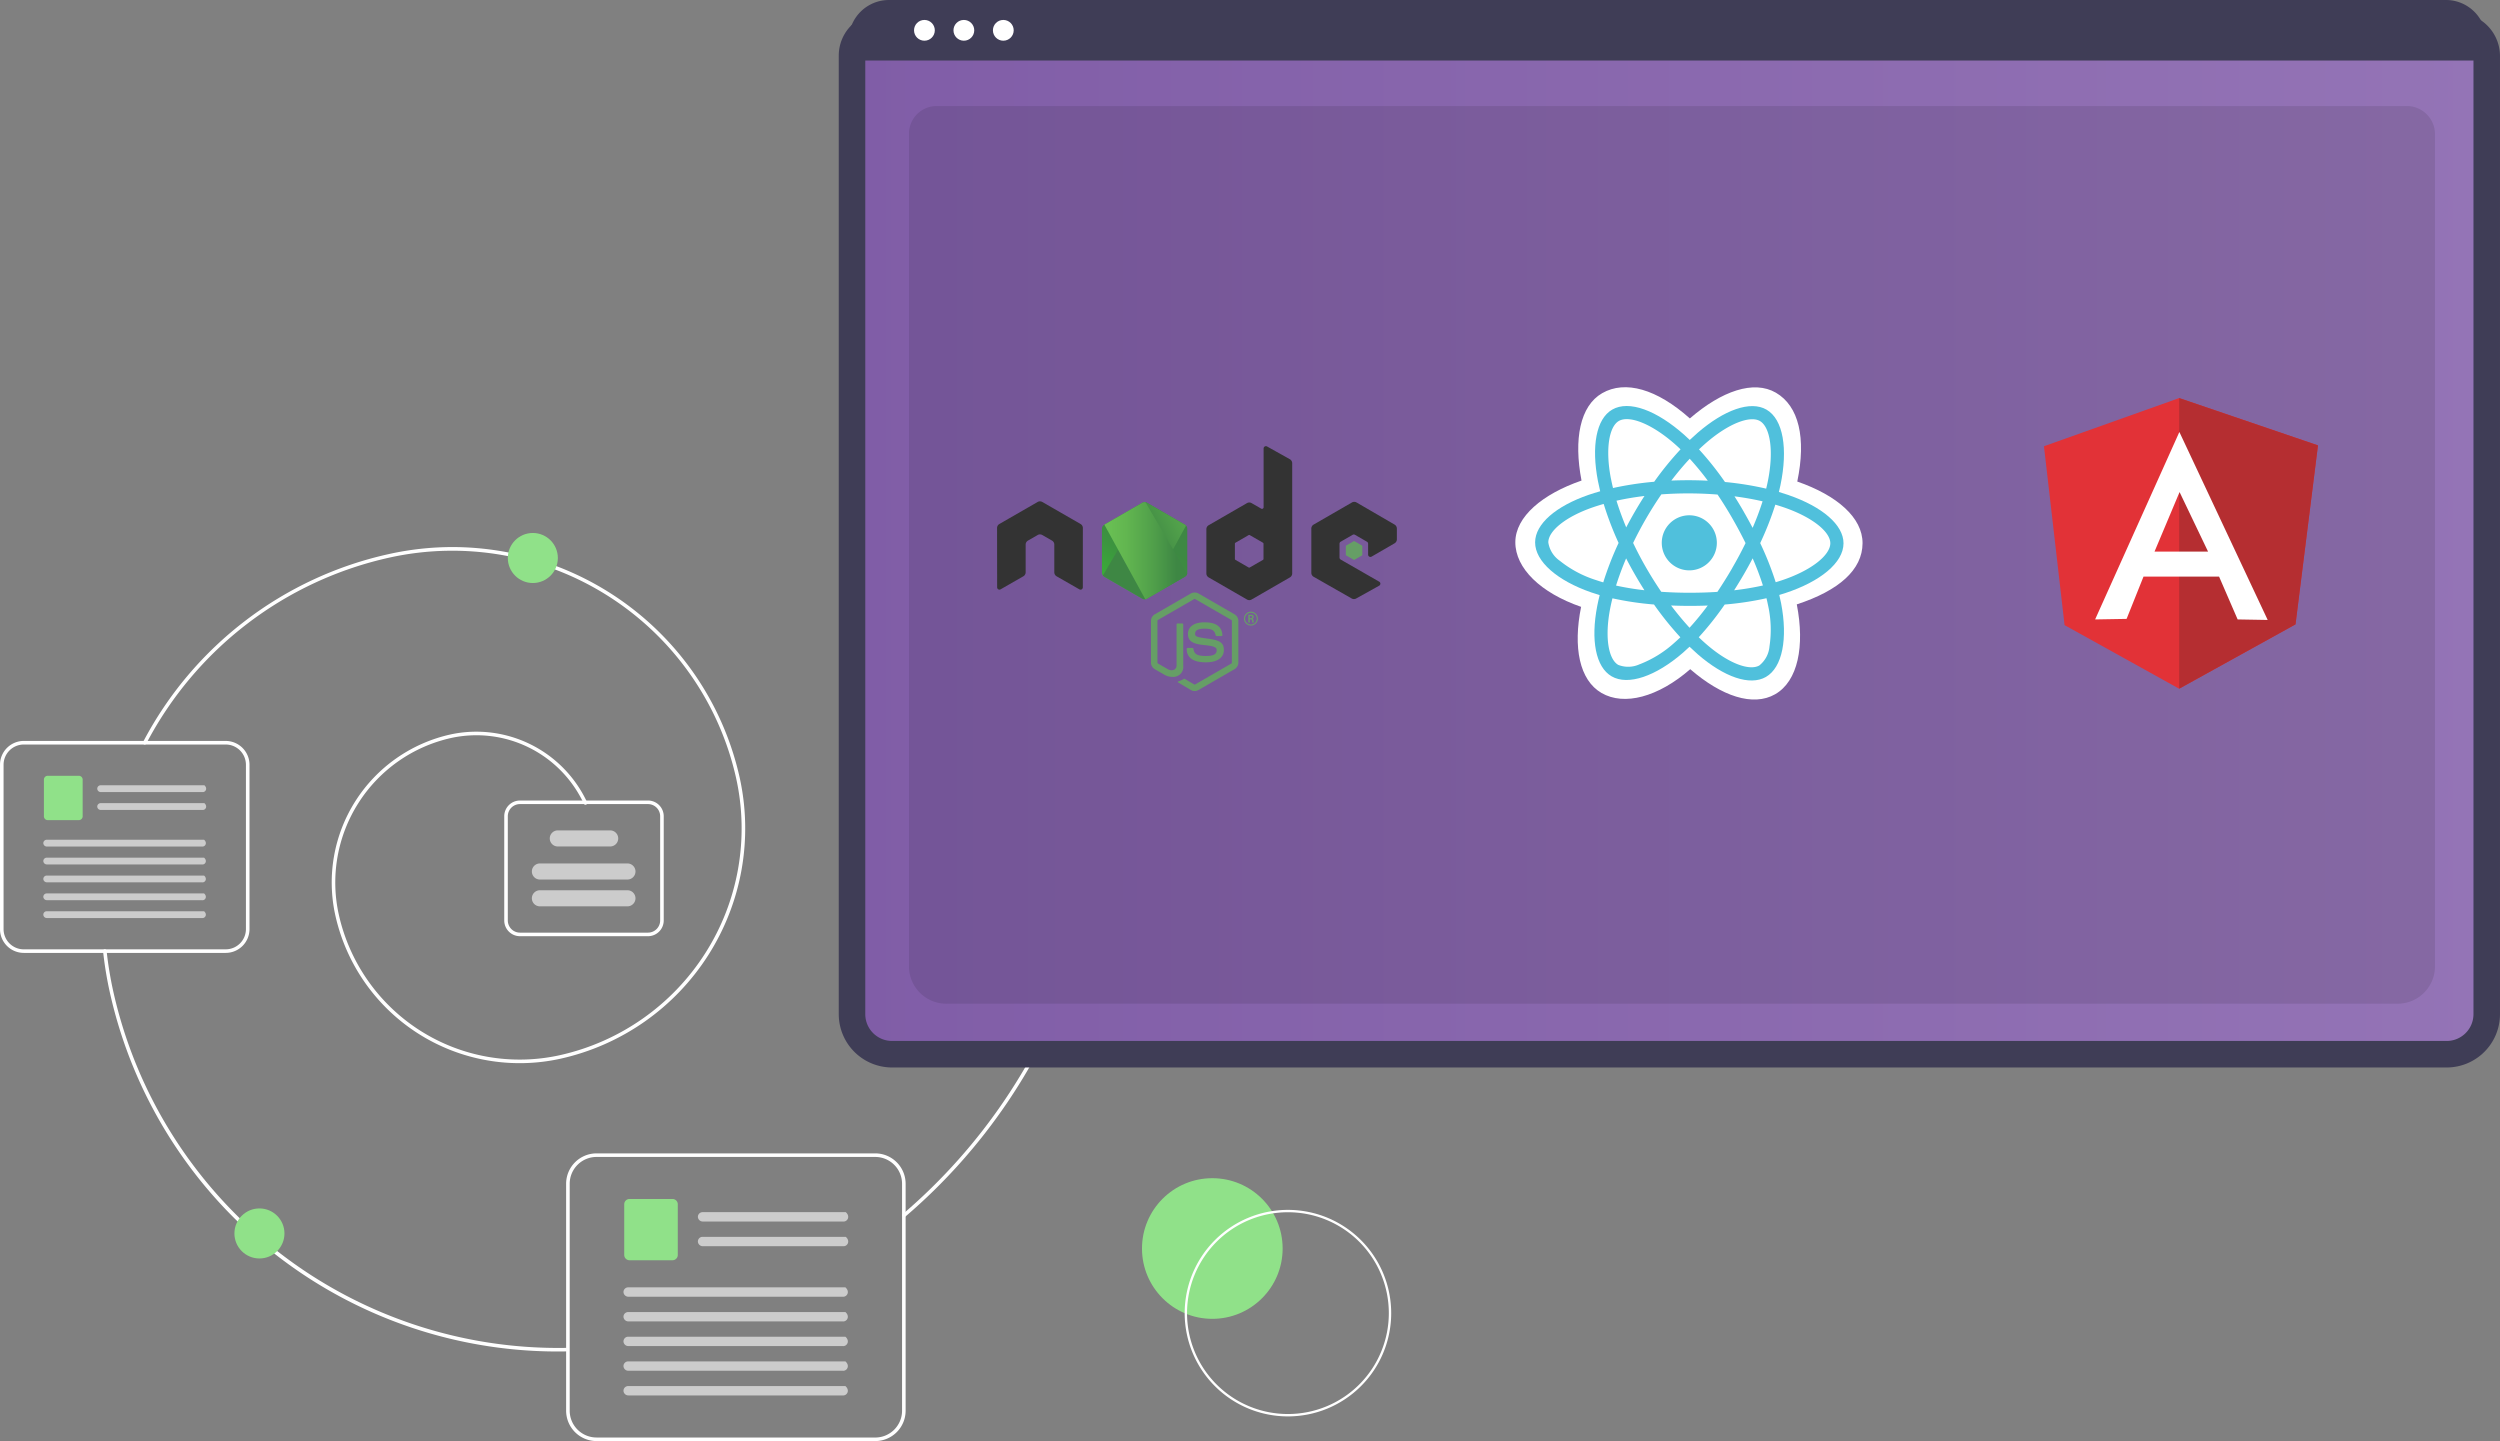 <svg xmlns="http://www.w3.org/2000/svg" xmlns:xlink="http://www.w3.org/1999/xlink" width="282.776" height="163" viewBox="0 0 282.776 163">
  <rect x="0" y="0" width="282.776" height="163" fill="#808080" stroke="none"/>
  <defs>
    <linearGradient id="linear-gradient" x1="0.681" y1="0.175" x2="0.278" y2="0.897" gradientUnits="objectBoundingBox">
      <stop offset="0" stop-color="#3e8744"/>
      <stop offset="0.33" stop-color="#3d8a42"/>
      <stop offset="0.637" stop-color="#3c953f"/>
      <stop offset="0.934" stop-color="#3aa839"/>
      <stop offset="1" stop-color="#3aae38"/>
    </linearGradient>
    <linearGradient id="linear-gradient-2" y1="0.5" x2="1" y2="0.5" gradientUnits="objectBoundingBox">
      <stop offset="0" stop-color="#805da7"/>
      <stop offset="1" stop-color="#9474b6"/>
    </linearGradient>
    <clipPath id="clip-path">
      <path id="Path_31" data-name="Path 31" d="M1154.728,232.865a.519.519,0,0,0-.52,0l-4.307,2.486a.518.518,0,0,0-.26.45v4.975a.521.521,0,0,0,.26.451l4.307,2.487a.521.521,0,0,0,.521,0l4.306-2.487a.521.521,0,0,0,.26-.451V235.8a.518.518,0,0,0-.26-.45Z" fill="url(#linear-gradient)" clip-rule="evenodd"/>
    </clipPath>
    <linearGradient id="linear-gradient-4" x1="0.432" y1="0.552" x2="1.591" y2="-0.183" gradientUnits="objectBoundingBox">
      <stop offset="0.138" stop-color="#3e8744"/>
      <stop offset="0.397" stop-color="#509f4a"/>
      <stop offset="0.711" stop-color="#62b650"/>
      <stop offset="0.908" stop-color="#69bf53"/>
    </linearGradient>
    <linearGradient id="linear-gradient-5" x1="-57.192" y1="0.5" x2="68.9" y2="0.5" gradientUnits="objectBoundingBox">
      <stop offset="0.092" stop-color="#69bf53"/>
      <stop offset="0.289" stop-color="#62b650"/>
      <stop offset="0.603" stop-color="#509f4a"/>
      <stop offset="0.862" stop-color="#3e8744"/>
    </linearGradient>
    <linearGradient id="linear-gradient-6" x1="-0.045" y1="0.5" x2="1.016" y2="0.5" xlink:href="#linear-gradient-5"/>
    <linearGradient id="linear-gradient-7" x1="-347.637" y1="0.5" x2="1.001" y2="0.5" xlink:href="#linear-gradient-5"/>
    <linearGradient id="linear-gradient-8" x1="-1.037" y1="0.5" x2="1.006" y2="0.5" xlink:href="#linear-gradient-5"/>
    <linearGradient id="linear-gradient-9" x1="1.303" y1="-2.111" x2="0.044" y2="2.012" xlink:href="#linear-gradient"/>
  </defs>
  <g id="Technology_Migration_Services_Graphic" data-name="Technology Migration Services Graphic" transform="translate(-1025 -176)">
    <g id="Group_3" data-name="Group 3">
      <path id="Path_80" data-name="Path 80" d="M1076.188,237.878a33.329,33.329,0,0,1,32.48,26.089,26.688,26.688,0,0,1-20.271,31.784,21.366,21.366,0,0,1-25.475-16.248h0a17.151,17.151,0,0,1,13.028-20.427,13.818,13.818,0,0,1,15.455,7.664.2.2,0,0,1-.368.169,13.409,13.409,0,0,0-15-7.438,16.748,16.748,0,0,0-12.722,19.946,20.961,20.961,0,0,0,24.993,15.939,26.282,26.282,0,0,0,19.964-31.3,32.9,32.9,0,0,0-39.188-24.994,41.073,41.073,0,0,0-27.536,21.043.2.2,0,0,1-.36-.186l0,0A41.479,41.479,0,0,1,1069,238.667a33.231,33.231,0,0,1,7.189-.789Z" fill="#fff"/>
      <path id="Path_81" data-name="Path 81" d="M1036.86,283.379a.2.2,0,0,1,.2.181,41.817,41.817,0,0,0,.745,4.546,51.569,51.569,0,0,0,51.224,40.353.2.2,0,0,1,.008.4,51.888,51.888,0,0,1-51.627-40.67,42.151,42.151,0,0,1-.752-4.59.2.2,0,0,1,.18-.223h.021Z" fill="#fff"/>
      <path id="Path_82" data-name="Path 82" d="M1148.33,250.231a.2.2,0,0,1,.2.159,64.731,64.731,0,0,1-21.126,63.223.2.2,0,0,1-.271-.3l.008-.007a64.331,64.331,0,0,0,21-62.829.2.2,0,0,1,.153-.241.22.22,0,0,1,.044,0Z" fill="#fff"/>
      <path id="Path_83" data-name="Path 83" d="M1092.47,306.459H1124a3.439,3.439,0,0,1,3.436,3.436v25.669A3.439,3.439,0,0,1,1124,339H1092.47a3.441,3.441,0,0,1-3.436-3.436V309.895A3.441,3.441,0,0,1,1092.47,306.459ZM1124,338.6a3.035,3.035,0,0,0,3.032-3.032V309.895a3.035,3.035,0,0,0-3.032-3.032H1092.47a3.035,3.035,0,0,0-3.031,3.032v25.669a3.035,3.035,0,0,0,3.031,3.032Z" fill="#fff"/>
      <g id="Group_10" data-name="Group 10">
        <path id="Path_411" data-name="Path 411" d="M1120.417,314.167H1104.5a.551.551,0,0,1-.561-.5.531.531,0,0,1,.5-.559h16.227c.534.469.208,1.063-.255,1.063Z" fill="#ccc"/>
        <path id="Path_412" data-name="Path 412" d="M1120.417,316.958H1104.5a.551.551,0,0,1-.561-.5.531.531,0,0,1,.5-.559h16.227c.534.469.208,1.063-.255,1.063Z" fill="#ccc"/>
        <path id="Path_413" data-name="Path 413" d="M1101.064,318.548h-4.857a.6.6,0,0,1-.6-.6v-5.732a.6.6,0,0,1,.6-.6h4.857a.6.6,0,0,1,.6.6v5.732A.6.6,0,0,1,1101.064,318.548Z" fill="#90e189"/>
        <path id="Path_414" data-name="Path 414" d="M1120.37,322.673h-24.286a.552.552,0,0,1-.561-.5.532.532,0,0,1,.5-.56h24.6c.534.469.208,1.064-.255,1.064Z" fill="#ccc"/>
        <path id="Path_415" data-name="Path 415" d="M1120.37,325.466h-24.286a.553.553,0,0,1-.561-.5.531.531,0,0,1,.5-.559h24.6c.534.469.208,1.064-.255,1.064Z" fill="#ccc"/>
        <path id="Path_416" data-name="Path 416" d="M1120.37,328.256h-24.286a.552.552,0,0,1-.561-.5.532.532,0,0,1,.5-.56h24.6c.534.469.208,1.064-.255,1.064Z" fill="#ccc"/>
        <path id="Path_417" data-name="Path 417" d="M1120.37,331.048h-24.286a.552.552,0,0,1-.561-.5.532.532,0,0,1,.5-.56h24.6c.534.469.208,1.064-.255,1.064Z" fill="#ccc"/>
        <path id="Path_418" data-name="Path 418" d="M1120.37,333.838h-24.286a.552.552,0,0,1-.561-.5.531.531,0,0,1,.5-.559h24.6c.534.469.208,1.063-.255,1.063Z" fill="#ccc"/>
      </g>
      <path id="Path_84" data-name="Path 84" d="M1027.691,259.807h22.84a2.7,2.7,0,0,1,2.691,2.691v18.594a2.694,2.694,0,0,1-2.691,2.691h-22.84a2.694,2.694,0,0,1-2.691-2.691V262.5A2.694,2.694,0,0,1,1027.691,259.807Zm22.84,23.572a2.289,2.289,0,0,0,2.286-2.287V262.5a2.289,2.289,0,0,0-2.286-2.287h-22.84a2.291,2.291,0,0,0-2.287,2.287v18.594a2.29,2.29,0,0,0,2.287,2.287Z" fill="#fff"/>
      <g id="Group_11" data-name="Group 11">
        <path id="Path_411-2" data-name="Path 411-2" d="M1047.934,265.593h-11.526a.4.4,0,0,1-.407-.364.386.386,0,0,1,.364-.406h11.754c.386.34.151.77-.185.77Z" fill="#ccc"/>
        <path id="Path_412-2" data-name="Path 412-2" d="M1047.934,267.615h-11.526a.4.4,0,0,1-.407-.364.386.386,0,0,1,.364-.406h11.754c.386.34.151.77-.185.77Z" fill="#ccc"/>
        <path id="Path_413-2" data-name="Path 413-2" d="M1033.915,268.766H1030.4a.435.435,0,0,1-.434-.434v-4.151a.434.434,0,0,1,.434-.433h3.516a.434.434,0,0,1,.434.433v4.151A.435.435,0,0,1,1033.915,268.766Z" fill="#90e189"/>
        <path id="Path_414-2" data-name="Path 414-2" d="M1047.9,271.754h-17.592a.4.4,0,0,1-.407-.363.386.386,0,0,1,.364-.406h17.819c.387.339.151.77-.185.77Z" fill="#ccc"/>
        <path id="Path_415-2" data-name="Path 415-2" d="M1047.9,273.777h-17.592a.4.4,0,0,1-.407-.364.386.386,0,0,1,.364-.4h17.819c.387.34.151.77-.185.77Z" fill="#ccc"/>
        <path id="Path_416-2" data-name="Path 416-2" d="M1047.9,275.8h-17.592a.4.4,0,0,1-.407-.364.386.386,0,0,1,.364-.4h17.819c.387.34.151.771-.185.771Z" fill="#ccc"/>
        <path id="Path_417-2" data-name="Path 417-2" d="M1047.9,277.82h-17.592a.4.4,0,0,1-.407-.364.386.386,0,0,1,.364-.4h17.819c.387.34.151.771-.185.771Z" fill="#ccc"/>
        <path id="Path_418-2" data-name="Path 418-2" d="M1047.9,279.842h-17.592a.4.4,0,0,1-.407-.364.386.386,0,0,1,.364-.406h17.819c.387.34.151.77-.185.77Z" fill="#ccc"/>
      </g>
      <path id="Path_85" data-name="Path 85" d="M1083.815,266.547h14.48a1.781,1.781,0,0,1,1.78,1.78v11.788a1.782,1.782,0,0,1-1.78,1.78h-14.48a1.782,1.782,0,0,1-1.78-1.78V268.327a1.781,1.781,0,0,1,1.78-1.78Zm14.48,14.944a1.379,1.379,0,0,0,1.376-1.376V268.327a1.378,1.378,0,0,0-1.376-1.376h-14.48a1.377,1.377,0,0,0-1.376,1.376v11.788a1.378,1.378,0,0,0,1.376,1.376Z" fill="#fff"/>
      <g id="Group_12" data-name="Group 12">
        <path id="Path_86" data-name="Path 86" d="M1086.1,275.484h9.9a.91.91,0,0,0,0-1.819h-9.9a.91.91,0,1,0,0,1.819Z" fill="#ccc"/>
        <path id="Path_87" data-name="Path 87" d="M1088.125,271.745h5.861a.91.91,0,1,0,0-1.819h-5.861a.91.91,0,1,0,0,1.819Z" fill="#ccc"/>
        <path id="Path_88" data-name="Path 88" d="M1086.1,278.516h9.9a.91.91,0,0,0,0-1.819h-9.9a.91.91,0,1,0,0,1.819Z" fill="#ccc"/>
      </g>
      <circle id="Ellipse_11" data-name="Ellipse 11" cx="2.83" cy="2.83" r="2.83" transform="translate(1141.458 287.826)" fill="#90e189"/>
      <circle id="Ellipse_12" data-name="Ellipse 12" cx="2.83" cy="2.83" r="2.83" transform="translate(1051.515 312.686)" fill="#90e189"/>
      <circle id="Ellipse_13" data-name="Ellipse 13" cx="2.83" cy="2.83" r="2.83" transform="translate(1082.439 236.285)" fill="#90e189"/>
    </g>
    <circle id="Ellipse_2" data-name="Ellipse 2" cx="7.954" cy="7.954" r="7.954" transform="translate(1154.171 309.266)" fill="#90e189"/>
    <path id="Path_13" data-name="Path 13" d="M1170.678,336.21a11.68,11.68,0,1,1,11.681-11.681h0A11.681,11.681,0,0,1,1170.678,336.21Zm0-23.092a11.411,11.411,0,1,0,11.412,11.411h0A11.411,11.411,0,0,0,1170.678,313.118Z" fill="#fff"/>
    <g id="Group_23" data-name="Group 23">
      <g id="Group_2" data-name="Group 2">
        <path id="Path_25" data-name="Path 25" d="M1301.748,295.244H1125.9a4.533,4.533,0,0,1-4.528-4.528V182.282a3.321,3.321,0,0,1,3.317-3.317H1302.9a3.379,3.379,0,0,1,3.375,3.376V290.716A4.533,4.533,0,0,1,1301.748,295.244Z" stroke="#3f3d56" stroke-miterlimit="10" stroke-width="3" fill="url(#linear-gradient-2)"/>
        <path id="Path_26" data-name="Path 26" d="M1296.062,289.528h-163.89a4.23,4.23,0,0,1-4.357-4.08V191.022a3.135,3.135,0,0,1,3.228-3.026h166.094a3.187,3.187,0,0,1,3.282,3.075v94.375A4.231,4.231,0,0,1,1296.062,289.528Z" opacity="0.1" style="isolation: isolate"/>
        <path id="Path_27" data-name="Path 27" d="M1306.212,182.847H1121v-2.306a4.552,4.552,0,0,1,4.552-4.541h176.109a4.551,4.551,0,0,1,4.551,4.541Z" fill="#3f3d56"/>
        <circle id="Ellipse_3" data-name="Ellipse 3" cx="1.175" cy="1.175" r="1.175" transform="translate(1128.387 178.255)" fill="#fff"/>
        <circle id="Ellipse_4" data-name="Ellipse 4" cx="1.175" cy="1.175" r="1.175" transform="translate(1132.848 178.255)" fill="#fff"/>
        <circle id="Ellipse_5" data-name="Ellipse 5" cx="1.175" cy="1.175" r="1.175" transform="translate(1137.31 178.255)" fill="#fff"/>
      </g>
      <g id="Group_14" data-name="Group 14">
        <g id="Group_13" data-name="Group 13">
          <path id="Path_54" data-name="Path 54" d="M1256.193,226.475l15.292-5.449,15.7,5.351-2.543,20.234-13.161,7.289-12.956-7.192Z" fill="#e23237"/>
          <path id="Path_55" data-name="Path 55" d="M1287.189,226.377l-15.7-5.352V253.9l13.161-7.277Z" fill="#b52e31"/>
        </g>
        <path id="Path_56" data-name="Path 56" d="M1271.509,224.864l-9.529,21.2,3.56-.061,1.913-4.783H1276l2.1,4.844,3.4.06-9.989-21.262Zm.023,6.793,3.221,6.732H1268.7Z" fill="#fff"/>
      </g>
      <g id="Group_14-2" data-name="Group 14">
        <path id="Path_57" data-name="Path 57" d="M1196.4,237.322c-.009,2.966,2.878,5.744,7.439,7.319-.926,4.587-.189,8.289,2.306,9.739,2.563,1.49,6.4.476,10.039-2.688,3.531,3.059,7.107,4.269,9.609,2.831,2.572-1.477,3.365-5.426,2.443-10.162,4.76-1.558,7.428-3.91,7.438-6.915.009-2.9-2.885-5.413-7.383-6.978,1.025-4.926.181-8.538-2.418-10.049-2.505-1.455-6.129-.205-9.733,2.911-3.728-3.331-7.31-4.356-9.915-2.859-2.512,1.444-3.239,5.209-2.339,9.887C1199.47,231.883,1196.412,234.436,1196.4,237.322Z" fill="#fff"/>
        <path id="Path_58" data-name="Path 58" d="M1227.333,232.005q-.556-.192-1.121-.357c.063-.254.122-.509.175-.765.863-4.124.318-7.449-1.576-8.549-1.816-1.055-4.8.03-7.809,2.636q-.445.386-.872.794-.282-.273-.576-.535c-3.141-2.807-6.294-4-8.193-2.9-1.821,1.047-2.37,4.17-1.617,8.082q.112.581.254,1.156c-.447.126-.879.26-1.292.4-3.7,1.276-6.062,3.286-6.068,5.379-.007,2.161,2.518,4.338,6.36,5.665q.468.16.942.3-.156.618-.278,1.244c-.741,3.84-.181,6.892,1.628,7.944,1.869,1.086,5.016-.014,8.085-2.68q.363-.315.729-.668.459.444.94.863c2.957,2.56,5.881,3.6,7.7,2.556,1.874-1.076,2.492-4.352,1.716-8.342-.06-.3-.128-.615-.206-.933q.331-.1.65-.2c4-1.312,6.611-3.446,6.617-5.636.007-2.1-2.421-4.14-6.184-5.448Z" fill="#50c0dc"/>
        <path id="Path_59" data-name="Path 59" d="M1226.435,241.674c-.19.062-.387.122-.586.181a34.937,34.937,0,0,0-1.752-4.424,34.987,34.987,0,0,0,1.711-4.349q.534.157,1.036.331c3.224,1.121,5.188,2.77,5.184,4.036-.005,1.348-2.137,3.092-5.592,4.225Zm-1.441,2.834a12.65,12.65,0,0,1,.154,4.6,3.083,3.083,0,0,1-1.149,2.162c-1.1.633-3.45-.2-5.977-2.391q-.437-.377-.875-.8a34.879,34.879,0,0,0,2.935-3.7,34.877,34.877,0,0,0,4.725-.714c.07.288.132.569.186.845Zm-14.508,6.613a3.077,3.077,0,0,1-2.446.085c-1.1-.638-1.548-3.089-.914-6.373q.114-.582.259-1.157a34.943,34.943,0,0,0,4.7.7,36.265,36.265,0,0,0,2.982,3.708q-.325.312-.666.61a12.632,12.632,0,0,1-3.912,2.432Zm-5-9.521a12.643,12.643,0,0,1-4.061-2.174,3.079,3.079,0,0,1-1.295-2.076c0-1.27,1.9-2.884,5.064-3.975q.6-.205,1.2-.374a35.64,35.64,0,0,0,1.686,4.409,36.219,36.219,0,0,0-1.735,4.462q-.433-.126-.861-.273Zm1.723-11.474c-.645-3.352-.2-5.878.9-6.509,1.169-.672,3.746.3,6.458,2.723.173.154.347.317.521.485a35.675,35.675,0,0,0-2.982,3.667,36.41,36.41,0,0,0-4.657.709q-.132-.536-.236-1.077Zm15.033,3.762q-.508-.885-1.055-1.747c1.113.144,2.179.333,3.179.566a32,32,0,0,1-1.126,3q-.482-.919-1-1.818Zm-6.116-6a31.99,31.99,0,0,1,2.045,2.484q-2.061-.1-4.123-.014c.681-.891,1.377-1.719,2.077-2.47Zm-6.194,5.967q-.516.888-.99,1.8c-.431-1.03-.8-2.043-1.1-3.021,1-.22,2.058-.4,3.164-.533q-.558.865-1.075,1.755Zm1.073,8.907a32.011,32.011,0,0,1-3.213-.527c.311-.993.694-2.025,1.14-3.076q.471.915.984,1.807.523.914,1.089,1.8Zm5.1,4.244c-.7-.764-1.405-1.61-2.09-2.518q1,.042,2.04.046,1.066,0,2.106-.04a31.683,31.683,0,0,1-2.056,2.512Zm7.138-7.854a31.413,31.413,0,0,1,1.161,3.072,31.665,31.665,0,0,1-3.255.544q.555-.874,1.077-1.771Q1222.754,240.088,1223.243,239.155Zm-2.306,1.1q-.8,1.375-1.682,2.695c-1.035.071-2.1.1-3.194.1s-2.141-.04-3.157-.109q-.9-1.323-1.7-2.71t-1.48-2.815q.693-1.431,1.493-2.807h0q.8-1.375,1.7-2.687c1.037-.075,2.1-.113,3.176-.109s2.145.048,3.181.13q.883,1.315,1.672,2.689t1.495,2.8q-.7,1.436-1.508,2.819Zm3.128-16.628c1.165.677,1.611,3.4.866,6.954q-.074.348-.159.692a35.618,35.618,0,0,0-4.661-.751,34.984,34.984,0,0,0-2.937-3.689q.393-.376.805-.733c2.582-2.233,4.991-3.11,6.086-2.474Z" fill="#fff"/>
        <path id="Path_60" data-name="Path 60" d="M1216.088,234.284a3.115,3.115,0,1,1-3.125,3.1,3.115,3.115,0,0,1,3.125-3.1" fill="#50c0dc"/>
      </g>
      <g id="Group_22" data-name="Group 22">
        <g id="Group_15" data-name="Group 15">
          <path id="Path_13-2" data-name="Path 13" d="M1160.129,254.163a.853.853,0,0,1-.428-.115l-1.363-.807c-.2-.114-.1-.154-.037-.177a2.743,2.743,0,0,0,.616-.281.1.1,0,0,1,.1.008l1.048.622a.136.136,0,0,0,.127,0l4.083-2.357a.131.131,0,0,0,.063-.111v-4.713a.131.131,0,0,0-.064-.112l-4.082-2.356a.128.128,0,0,0-.126,0l-4.081,2.356a.131.131,0,0,0-.065.112v4.713a.124.124,0,0,0,.065.109l1.119.647c.607.3.978-.054.978-.413v-4.654a.118.118,0,0,1,.119-.117h.518a.117.117,0,0,1,.118.117v4.654a1.131,1.131,0,0,1-1.209,1.274,1.752,1.752,0,0,1-.941-.255l-1.071-.617a.864.864,0,0,1-.428-.745v-4.713a.861.861,0,0,1,.428-.744l4.084-2.36a.9.9,0,0,1,.858,0l4.084,2.36a.861.861,0,0,1,.429.744v4.713a.864.864,0,0,1-.429.745l-4.084,2.358A.85.85,0,0,1,1160.129,254.163Z" fill="#669e66"/>
          <path id="Path_14" data-name="Path 14" d="M1161.391,250.916c-1.787,0-2.162-.821-2.162-1.509a.117.117,0,0,1,.118-.117h.528a.119.119,0,0,1,.118.1c.079.537.317.808,1.4.808.86,0,1.227-.194,1.227-.651,0-.263-.1-.458-1.441-.589-1.118-.111-1.809-.357-1.809-1.251,0-.824.695-1.316,1.859-1.316,1.308,0,1.956.454,2.038,1.429a.118.118,0,0,1-.118.128h-.53a.117.117,0,0,1-.114-.092c-.128-.566-.437-.747-1.276-.747-.939,0-1.048.328-1.048.573,0,.3.128.383,1.4.551s1.851.4,1.851,1.283S1162.685,250.916,1161.391,250.916Z" fill="#669e66"/>
        </g>
        <g id="Group_16" data-name="Group 16">
          <path id="Path_15" data-name="Path 15" d="M1167.28,245.973a.787.787,0,1,1-.787-.787A.789.789,0,0,1,1167.28,245.973Zm-1.447,0a.66.66,0,1,0,.658-.658A.66.66,0,0,0,1165.833,245.971Zm.364-.44h.3c.1,0,.308,0,.308.234a.2.2,0,0,1-.166.216c.121.009.129.088.145.2a.873.873,0,0,0,.046.233h-.187c0-.041-.034-.266-.034-.279-.012-.05-.029-.075-.091-.075h-.154v.354h-.171Zm.167.388h.137a.119.119,0,0,0,.133-.125c0-.121-.083-.121-.129-.121h-.141Z" fill="#669e66"/>
        </g>
        <path id="Path_16" data-name="Path 16" d="M1147.483,235.723a.521.521,0,0,0-.262-.454l-4.329-2.492a.524.524,0,0,0-.239-.069h-.045a.531.531,0,0,0-.239.069l-4.329,2.492a.523.523,0,0,0-.262.454l.009,6.71a.259.259,0,0,0,.131.226.253.253,0,0,0,.26,0l2.573-1.474a.525.525,0,0,0,.262-.453V237.6a.522.522,0,0,1,.261-.453l1.095-.631a.524.524,0,0,1,.263-.07.515.515,0,0,1,.26.07l1.1.631a.522.522,0,0,1,.261.453v3.135a.527.527,0,0,0,.263.453l2.572,1.474a.256.256,0,0,0,.262,0,.263.263,0,0,0,.129-.226Z" fill="#333" fill-rule="evenodd"/>
        <path id="Path_17" data-name="Path 17" d="M1168.316,226.5a.262.262,0,0,0-.389.228v6.645a.182.182,0,0,1-.274.158l-1.084-.624a.523.523,0,0,0-.523,0l-4.332,2.5a.521.521,0,0,0-.261.452v5a.523.523,0,0,0,.261.453l4.332,2.5a.525.525,0,0,0,.523,0l4.332-2.5a.523.523,0,0,0,.261-.453V228.4a.521.521,0,0,0-.268-.457Zm-.4,12.717a.129.129,0,0,1-.066.113l-1.487.857a.128.128,0,0,1-.131,0l-1.487-.857a.13.13,0,0,1-.065-.113V237.5a.133.133,0,0,1,.065-.114l1.487-.859a.133.133,0,0,1,.131,0l1.487.859a.132.132,0,0,1,.066.114Z" fill="#333" fill-rule="evenodd"/>
        <g id="Group_17" data-name="Group 17">
          <path id="Path_18" data-name="Path 18" d="M1182.74,237.455A.524.524,0,0,0,1183,237v-1.212a.524.524,0,0,0-.26-.453l-4.3-2.5a.522.522,0,0,0-.524,0l-4.33,2.5a.523.523,0,0,0-.262.453v5a.522.522,0,0,0,.265.454l4.3,2.452a.519.519,0,0,0,.512,0l2.6-1.447a.261.261,0,0,0,0-.455l-4.357-2.5a.262.262,0,0,1-.131-.227V237.5a.261.261,0,0,1,.13-.226l1.357-.782a.259.259,0,0,1,.261,0l1.356.782a.262.262,0,0,1,.131.226v1.233a.261.261,0,0,0,.393.226Z" fill="#333" fill-rule="evenodd"/>
          <path id="Path_19" data-name="Path 19" d="M1178.11,237.221a.1.1,0,0,1,.1,0l.832.479a.1.1,0,0,1,.05.087v.96a.1.1,0,0,1-.05.087l-.832.479a.1.1,0,0,1-.1,0l-.83-.479a.1.1,0,0,1-.051-.087v-.96a.1.1,0,0,1,.051-.087Z" fill="#669e66" fill-rule="evenodd"/>
        </g>
        <g id="Group_21" data-name="Group 21">
          <path id="Path_20" data-name="Path 20" d="M1154.728,232.865a.519.519,0,0,0-.52,0l-4.307,2.486a.518.518,0,0,0-.26.45v4.975a.521.521,0,0,0,.26.451l4.307,2.487a.521.521,0,0,0,.521,0l4.306-2.487a.521.521,0,0,0,.26-.451V235.8a.518.518,0,0,0-.26-.45Z" fill-rule="evenodd" fill="url(#linear-gradient)"/>
          <g id="Group_20" data-name="Group 20" clip-path="url(#clip-path)">
            <g id="Group_18" data-name="Group 18">
              <path id="Path_21" data-name="Path 21" d="M1154.2,232.865l-4.316,2.486a.535.535,0,0,0-.278.45v4.975a.5.5,0,0,0,.134.331l4.85-8.3A.532.532,0,0,0,1154.2,232.865Z" fill="none"/>
              <path id="Path_22" data-name="Path 22" d="M1154.613,243.765a.557.557,0,0,0,.121-.051l4.312-2.487a.532.532,0,0,0,.27-.451V235.8a.513.513,0,0,0-.157-.361Z" fill="none"/>
              <path id="Path_23" data-name="Path 23" d="M1159.043,235.351l-4.319-2.486a.521.521,0,0,0-.135-.054l-4.85,8.3a.616.616,0,0,0,.145.12l4.327,2.487a.524.524,0,0,0,.4.051l4.546-8.325A.526.526,0,0,0,1159.043,235.351Z" fill="url(#linear-gradient-4)"/>
            </g>
            <g id="Group_19" data-name="Group 19">
              <path id="Path_24" data-name="Path 24" d="M1159.316,240.776V235.8a.53.53,0,0,0-.273-.45l-4.319-2.486a.516.516,0,0,0-.159-.058l4.735,8.089A.481.481,0,0,0,1159.316,240.776Z" fill="none"/>
              <path id="Path_25-2" data-name="Path 25" d="M1149.883,235.351a.535.535,0,0,0-.278.45v4.975a.539.539,0,0,0,.279.451l4.327,2.487a.526.526,0,0,0,.333.065l-4.635-8.443Z" fill="none"/>
              <path id="Path_26-2" data-name="Path 26" d="M1154.065,231.951l-.059.034h.079Z" fill="url(#linear-gradient-5)"/>
              <path id="Path_27-2" data-name="Path 27" d="M1159.046,241.227a.547.547,0,0,0,.254-.331l-4.735-8.089a.527.527,0,0,0-.366.058l-4.29,2.471,4.635,8.443a.505.505,0,0,0,.19-.065Z" fill="url(#linear-gradient-6)"/>
              <path id="Path_28" data-name="Path 28" d="M1159.447,241.147l-.029-.049v.065Z" fill="url(#linear-gradient-7)"/>
              <path id="Path_29" data-name="Path 29" d="M1159.046,241.227l-4.312,2.487a.505.505,0,0,1-.19.065l.086.156,4.789-2.772V241.1l-.119-.2A.547.547,0,0,1,1159.046,241.227Z" fill="url(#linear-gradient-8)"/>
              <path id="Path_30" data-name="Path 30" d="M1159.046,241.227l-4.312,2.487a.505.505,0,0,1-.19.065l.086.156,4.789-2.772V241.1l-.119-.2A.547.547,0,0,1,1159.046,241.227Z" fill="url(#linear-gradient-9)"/>
            </g>
          </g>
        </g>
      </g>
    </g>
  </g>
</svg>
